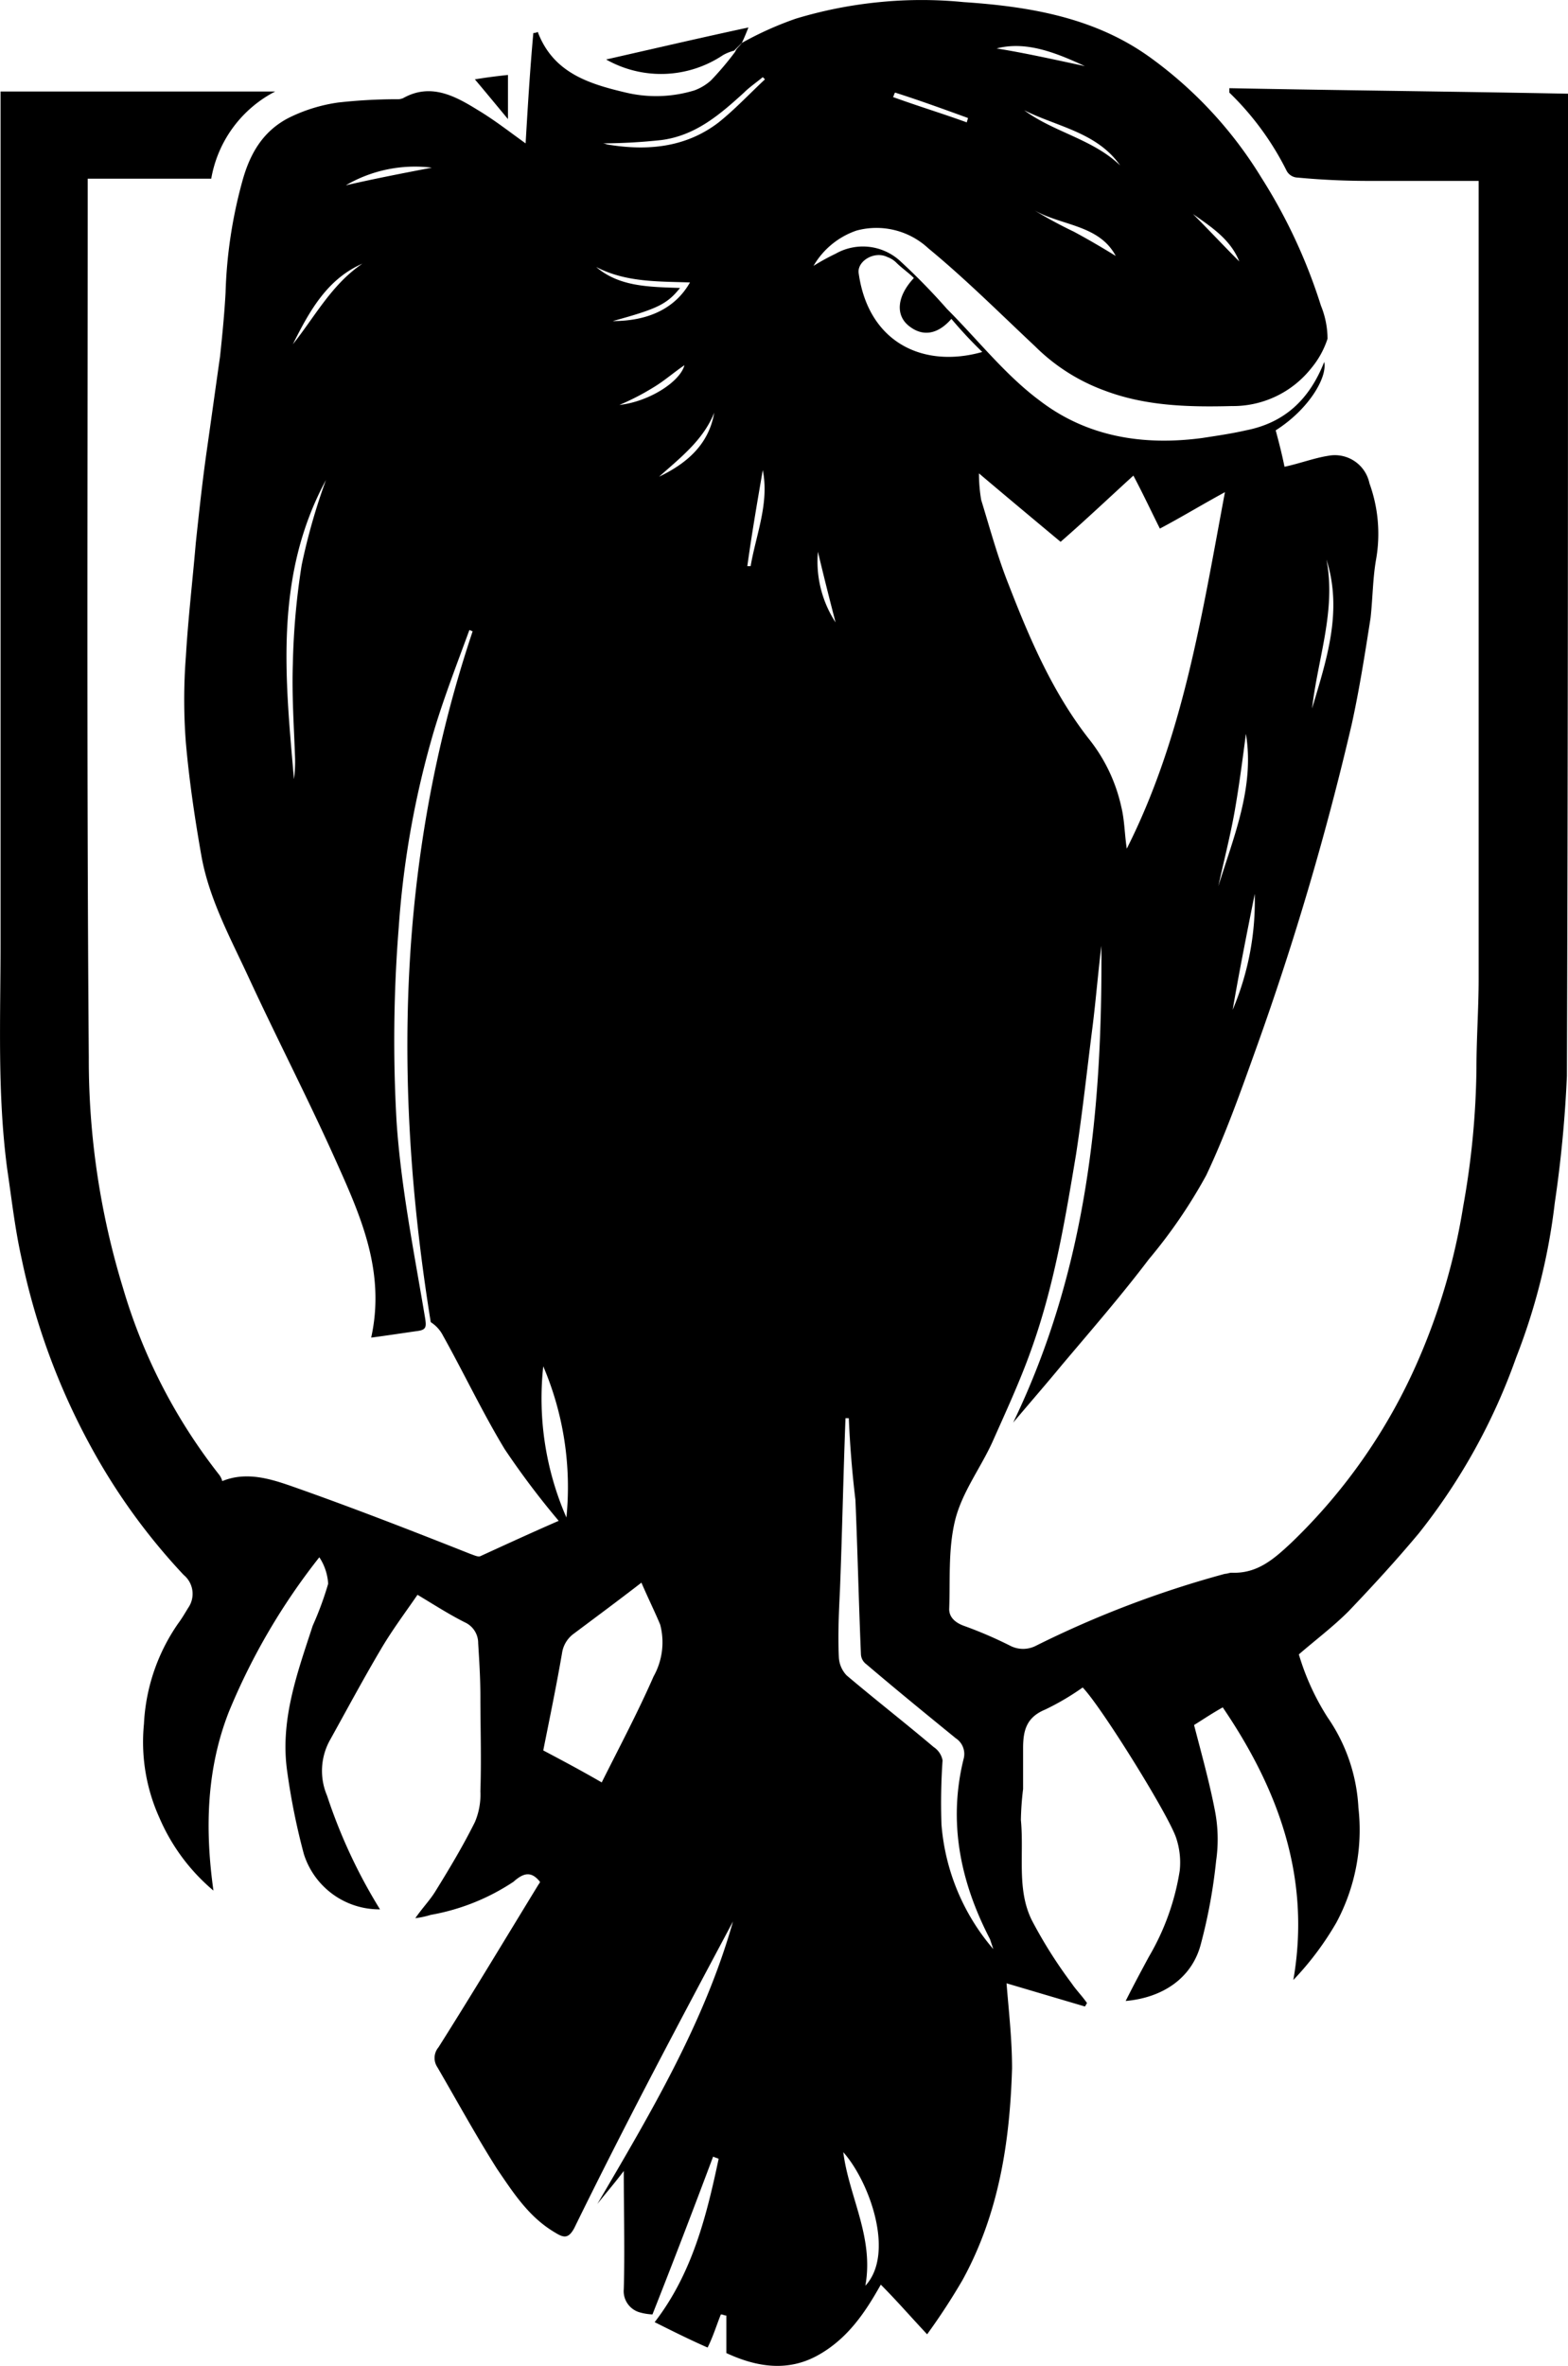 <svg data-name="atticus Image" xmlns="http://www.w3.org/2000/svg" viewBox="0 0 142.15 214.35"><title>atticus</title><path d="M67.25 3.89a30.62 30.62 0 0 1 4.9-2.2 39.33 39.33 0 0 1 7.6-1.5 38.6 38.6 0 0 1 7.6 0c6 .4 11.9 1.4 16.9 5a37.57 37.57 0 0 1 10.1 10.9 49 49 0 0 1 5.4 11.6 8 8 0 0 1 .6 3 8.05 8.05 0 0 1-1.5 2.7 9.05 9.05 0 0 1-7.2 3.4c-3.9.1-7.8 0-11.5-1.4a17.37 17.37 0 0 1-6.3-4c-3.2-3-6.3-6.1-9.7-8.9a6.91 6.91 0 0 0-6.5-1.6 7.2 7.2 0 0 0-3.9 3.2 19.83 19.83 0 0 1 2-1.1 5 5 0 0 1 5.9.7 57 57 0 0 1 4.2 4.3c2.8 2.8 5.3 6 8.4 8.3 4.3 3.3 9.4 4.1 14.7 3.4 1.3-.2 2.7-.4 4-.7 3.6-.7 5.8-2.9 7.1-6.2.3 1.4-1.4 4.3-4.4 6.2.3 1.1.6 2.3.8 3.3 1.4-.3 2.7-.8 4-1a3.2 3.2 0 0 1 3.7 2.5 13.41 13.41 0 0 1 .6 6.9c-.3 1.7-.3 3.5-.5 5.3-.5 3.2-1 6.4-1.7 9.6a264.61 264.61 0 0 1-8.6 29.2c-1.4 3.9-2.8 7.9-4.6 11.7a46.59 46.59 0 0 1-5.2 7.6c-2.5 3.3-5.2 6.4-7.9 9.6-1.4 1.7-2.8 3.3-4.4 5.2 6.7-13.9 8.1-28.4 8-43.2-.3 2.4-.5 4.9-.8 7.3-.5 3.9-.9 7.7-1.5 11.6-1 6-2 12-4.1 17.8-1 2.8-2.3 5.6-3.5 8.3-1.1 2.4-2.8 4.6-3.4 7.2s-.4 5.3-.5 7.9c0 .7.5 1.2 1.3 1.5a37.89 37.89 0 0 1 4.2 1.8 2.55 2.55 0 0 0 2.4 0 92.73 92.73 0 0 1 17.1-6.5c.2 0 .4-.1.6-.1 2.3.1 3.8-1.2 5.4-2.7a51.14 51.14 0 0 0 11.5-16.5 57.63 57.63 0 0 0 4.1-14 74.55 74.55 0 0 0 1.2-12.5c0-2.7.2-5.4.2-8.1v-72.3h-10c-2.1 0-4.3-.1-6.4-.3a1.17 1.17 0 0 1-1-.6 26 26 0 0 0-5.2-7.1v-.4c10.2.2 20.4.3 30.7.5v1.3c0 29.2 0 58.5-.1 87.7a111.8 111.8 0 0 1-1.1 11.5 56.35 56.35 0 0 1-3.5 14 55.13 55.13 0 0 1-8.8 15.9c-2 2.4-4.2 4.8-6.4 7.1-1.4 1.4-3 2.6-4.5 3.9a22.38 22.38 0 0 0 2.6 5.7 15.81 15.81 0 0 1 2.8 8.2 17.74 17.74 0 0 1-2 10.4 27.17 27.17 0 0 1-3.9 5.2c1.6-9.2-1.3-17.2-6.4-24.7-.9.5-1.8 1.1-2.6 1.6.7 2.7 1.4 5.2 1.9 7.8a13.6 13.6 0 0 1 .1 4.5 48.45 48.45 0 0 1-1.4 7.6c-.8 3-3.4 4.8-6.8 5.1.7-1.4 1.4-2.7 2.1-4a22.15 22.15 0 0 0 2.8-7.8 7 7 0 0 0-.3-2.9c-.6-2-6.9-12.1-8.5-13.7a23.29 23.29 0 0 1-3.4 2c-1.7.7-2 1.9-2 3.5v3.7a26.35 26.35 0 0 0-.2 2.8c.3 3.1-.4 6.3 1 9.1a42.1 42.1 0 0 0 3.6 5.7c.4.6 1 1.2 1.4 1.8-.1.1-.1.2-.2.3l-7.1-2.1c.2 2.5.5 5.1.5 7.7-.2 6.7-1.2 13.2-4.5 19.2a58.08 58.08 0 0 1-3.2 4.9c-1.5-1.6-2.8-3.1-4.2-4.5-1.4 2.5-3 4.9-5.7 6.4s-5.5 1.1-8.3-.2v-3.4c-.2 0-.3-.1-.5-.1-.4 1-.7 2-1.2 3-1.6-.7-3.2-1.5-4.8-2.3 3.4-4.4 4.7-9.6 5.8-14.8-.2-.1-.3-.1-.5-.2-1.8 4.8-3.6 9.5-5.5 14.3a5 5 0 0 1-1.2-.2 2 2 0 0 1-1.4-2.1c.1-3.5 0-6.9 0-10.7-.9 1.2-1.7 2.1-2.4 3 4.8-8.2 9.7-16.4 12.3-25.6-2.4 4.5-4.8 9-7.2 13.6s-4.9 9.5-7.2 14.2c-.5.9-.9.9-1.7.4-2.4-1.4-3.8-3.6-5.3-5.8-1.9-3-3.6-6.1-5.4-9.2a1.5 1.5 0 0 1 .1-1.8c3.1-4.9 6.1-9.9 9.1-14.8a.31.31 0 0 0 .1-.2c-.8-1-1.5-.8-2.4 0a19.73 19.73 0 0 1-7.5 3 7.83 7.83 0 0 1-1.4.3c.7-1 1.3-1.6 1.8-2.4 1.3-2.1 2.5-4.1 3.6-6.3a6.36 6.36 0 0 0 .5-2.8c.1-2.9 0-5.8 0-8.6 0-1.6-.1-3.2-.2-4.8a2.06 2.06 0 0 0-1.2-1.9c-1.4-.7-2.8-1.6-4.3-2.5-1.1 1.6-2.3 3.2-3.3 4.9-1.6 2.7-3.1 5.5-4.6 8.2a5.73 5.73 0 0 0-.3 5.1 48.31 48.31 0 0 0 4.8 10.3 7.17 7.17 0 0 1-6.9-5 60.6 60.6 0 0 1-1.5-7.4c-.7-4.7.9-9 2.3-13.3a29.16 29.16 0 0 0 1.4-3.8 4.88 4.88 0 0 0-.8-2.4 58.34 58.34 0 0 0-8.2 14c-2 5.1-2.2 10.5-1.4 16.2a17.78 17.78 0 0 1-4.9-6.6 16.64 16.64 0 0 1-1.4-8.5 17.43 17.43 0 0 1 3.1-9.1c.3-.4.6-.9.9-1.4a2.22 2.22 0 0 0-.4-3 56.25 56.25 0 0 1-8.4-11.6 61.75 61.75 0 0 1-6.3-17.1c-.6-2.7-.9-5.4-1.3-8.1-.9-6.8-.6-13.6-.6-20.3V8.29h24.9a11 11 0 0 0-5.8 7.9H7.95v1.5c0 26-.1 52.1.1 78.1a70.55 70.55 0 0 0 3.1 20.9 50.29 50.29 0 0 0 8.7 16.9 1.63 1.63 0 0 1 .3.6c2.2-.9 4.4-.2 6.4.5 5.4 1.9 10.8 4 16.1 6.1.3.1.7.3.9.2 2.4-1.1 4.8-2.2 7.1-3.2a73.73 73.73 0 0 1-4.9-6.5c-2-3.3-3.7-6.9-5.6-10.3a3.1 3.1 0 0 0-1.1-1.2c-3.4-21.1-3.1-42 3.8-62.6-.1 0-.2-.1-.3-.1-1.1 3-2.3 6.1-3.2 9.1a83.16 83.16 0 0 0-3.2 17.8 129.06 129.06 0 0 0-.2 17.6c.4 6 1.6 11.9 2.6 17.9.1.7.1 1-.7 1.1-1.4.2-2.7.4-4.2.6 1.3-5.9-.9-10.9-3.1-15.8-2.5-5.6-5.3-11-7.9-16.6-1.7-3.7-3.7-7.3-4.4-11.3-.6-3.4-1.1-6.8-1.4-10.2a50.77 50.77 0 0 1 0-7.8c.2-3.4.6-6.8.9-10.3.3-2.8.6-5.6 1-8.4s.8-5.7 1.2-8.5c.2-1.9.4-3.9.5-5.8a42.44 42.44 0 0 1 1.5-10c.7-2.6 1.9-4.6 4.2-5.8a14.69 14.69 0 0 1 4.5-1.4 48.44 48.44 0 0 1 5.3-.3 1.27 1.27 0 0 0 .6-.1c2.5-1.4 4.7-.2 6.8 1.1 1.5.9 2.9 2 4.3 3 .2-3.4.4-6.7.7-10a.76.76 0 0 0 .4-.1c1.4 3.7 4.6 4.7 8 5.5a11.87 11.87 0 0 0 6.2-.2 4.62 4.62 0 0 0 1.5-.9 27.46 27.46 0 0 0 2.2-2.6c.1-.3.4-.5.6-.8zm28.9 45.2c-2.4-2-4.8-4-7.4-6.2a14.36 14.36 0 0 0 .2 2.4c.8 2.6 1.5 5.2 2.5 7.7 1.9 4.9 4 9.8 7.3 14a15 15 0 0 1 2.9 6.1c.3 1.2.3 2.5.5 3.8 5.1-10.1 6.8-21.1 8.9-32.3-2.2 1.2-4 2.3-5.9 3.3-.8-1.6-1.5-3.1-2.4-4.8-2.2 2-4.3 4-6.6 6zm-41.6 112.4c1.6-3.2 3.3-6.4 4.7-9.6a6.32 6.32 0 0 0 .6-4.7c-.5-1.2-1.1-2.4-1.7-3.8-2.2 1.7-4.1 3.1-6.1 4.6a2.65 2.65 0 0 0-1.1 1.8c-.5 2.9-1.1 5.8-1.7 8.8 1.7.9 3.4 1.8 5.3 2.9zm22.4-33h-.3c-.2 5.2-.3 10.4-.5 15.5-.1 2.1-.2 4.1-.1 6.2a2.57 2.57 0 0 0 .7 1.6c2.6 2.2 5.3 4.3 7.9 6.5a1.85 1.85 0 0 1 .8 1.2 56.13 56.13 0 0 0-.1 5.8 19.69 19.69 0 0 0 4.7 11.3l-.3-.9c-2.7-5.2-3.8-10.6-2.4-16.3a1.7 1.7 0 0 0-.7-1.9c-2.7-2.2-5.4-4.4-8.1-6.7a1.19 1.19 0 0 1-.5-.9c-.2-4.7-.3-9.3-.5-14-.3-2.5-.5-5-.6-7.4zm9.3-99.6c-1.3 1.5-2.7 1.6-3.9.6s-1-2.7.5-4.3c-.5-.5-1.1-.9-1.6-1.4a2.18 2.18 0 0 0-.8-.5c-1.2-.6-2.8.4-2.6 1.5.9 6.3 5.9 8.6 11.2 7.1a39.74 39.74 0 0 1-2.8-3zm-37 94.9a26.94 26.94 0 0 0 2.1 13.7 27.87 27.87 0 0 0-2.1-13.7zm29.2 83.3c2.7-2.9.4-9.4-2-12.1.5 4 2.8 7.7 2 12.1zm-48.9-163.6c-4.7 8.7-3.7 17.9-2.9 27.1a12.1 12.1 0 0 0 .1-1.9c-.1-2.9-.3-5.7-.2-8.6a65.42 65.42 0 0 1 .8-8.9 55.65 55.65 0 0 1 2.2-7.7zm32.1-17.4c-1.2 1.5-2.1 1.9-6.1 3 3.3 0 5.7-1.2 7-3.5-2.9-.1-5.8 0-8.5-1.4 2.1 1.8 4.8 1.8 7.6 1.9zm7.7-18.9l-.2-.2c-.6.5-1.2.9-1.7 1.4-2.2 2-4.4 3.9-7.5 4.3a51.34 51.34 0 0 1-5.3.3 1.58 1.58 0 0 1 .4.1c3.6.6 7.1.3 10.1-2 1.5-1.2 2.8-2.6 4.2-3.9zm43.6 59.3c-.3 2.3-.6 4.6-1 6.9s-1 4.6-1.5 6.9c1.4-4.5 3.3-9 2.5-13.8zm7.3-15.8c.9 4.6-.8 9-1.3 13.5 1.3-4.4 2.8-8.8 1.3-13.5zm-8.5 40.8a25.18 25.18 0 0 0 2-10.5c-.7 3.5-1.4 7-2 10.5zm-78.9-67.6c-3.2 1.4-4.8 4.3-6.3 7.3 2-2.5 3.5-5.4 6.3-7.3zm60-13.9c2.7 2 6.2 2.6 8.7 5-2.1-3-5.7-3.5-8.7-5zm8.3 13.2c-1.6-3-5.3-2.7-7.8-4.4a39.66 39.66 0 0 0 4 2.2c1.3.7 2.5 1.4 3.8 2.2zm-33.4 28.1h.3c.5-2.9 1.7-5.7 1.1-8.7-.5 2.9-1 5.8-1.4 8.7zm30.6-45.3c-2.6-1.2-5.3-2.3-8-1.6 2.5.4 5.2 1 8 1.6zm-67 10.8c2.6-.6 5.2-1.1 7.8-1.6a12.43 12.43 0 0 0-7.8 1.6zm33.4 20.6c-1 2.5-3.1 4.1-5 5.8 2.5-1.2 4.5-2.9 5-5.8zm-8.6-.7c2.7-.3 5.5-2.1 5.9-3.6-.9.6-1.8 1.4-2.8 2a22.48 22.48 0 0 1-3.1 1.6zm25-28.3c-.1.1-.1.3-.2.4 2.2.8 4.5 1.5 6.7 2.3 0-.1.1-.3.1-.4-2.2-.8-4.4-1.6-6.6-2.3zm-5.4 48c-.6-2.3-1.1-4.3-1.6-6.4a10.07 10.07 0 0 0 1.6 6.4zm32.4-37c1.4 1.4 2.8 2.9 4.2 4.3-.8-2-2.5-3.1-4.2-4.3z"/><path d="M67.25 3.89l-.7.7a4.18 4.18 0 0 0-1 .4 10.1 10.1 0 0 1-10.6.4c4.4-1 8.7-2 12.9-2.9-.2.5-.4 1-.6 1.4zM46.05 6.79v4c-1-1.2-1.9-2.3-3-3.6 1.2-.2 2.1-.3 3-.4z"/></svg>